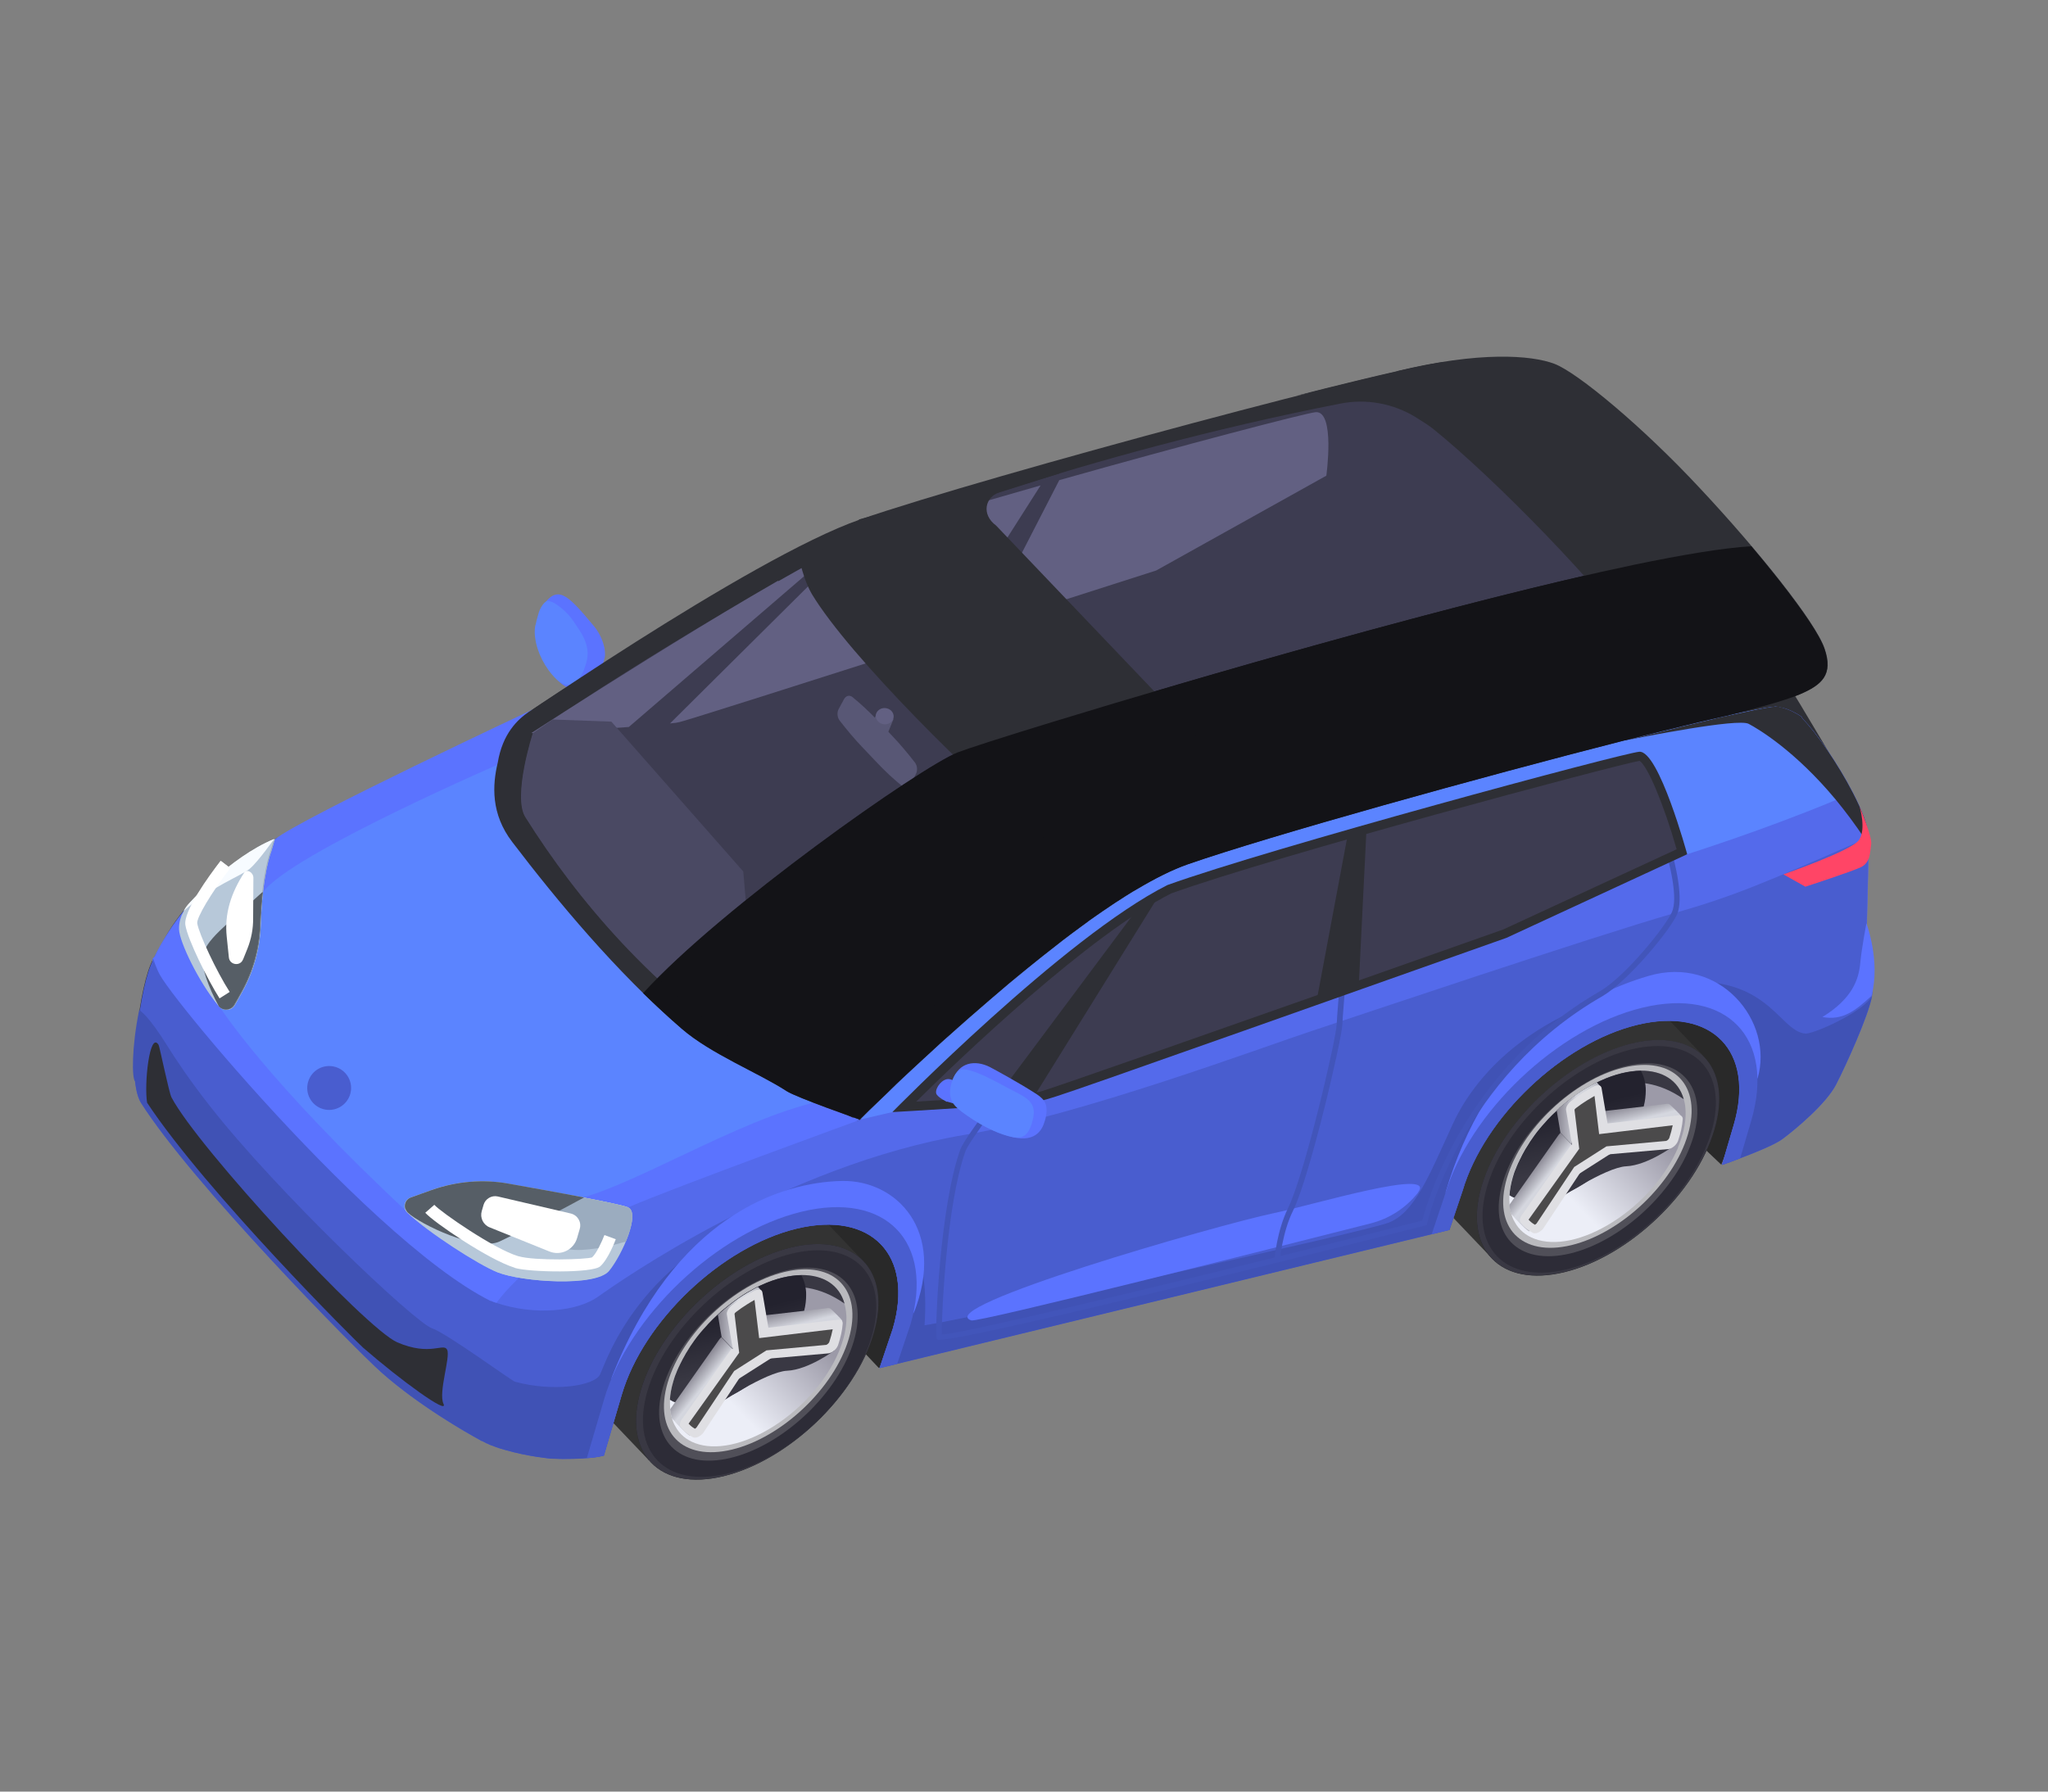 <svg width="40" height="35" viewBox="0 0 40 35" fill="none" xmlns="http://www.w3.org/2000/svg">
<rect x="0" y="0" width="40" height="35" fill="#808080" stroke="none"/>
<path d="M33.619 22.753L31.722 20.958L27.498 22.894L17.163 26.723L15.845 25.328L10.498 27.071L13.748 14.976L35.875 17.106L33.619 22.753Z" fill="#292929"/>
<path d="M15.384 23.089L16.843 24.618L12.673 28.527L11.212 26.994L12.714 24.036L15.384 23.089Z" fill="#333333"/>
<path d="M31.814 19.105L33.273 20.634L29.123 24.565L27.661 23.032L29.308 20.064L31.814 19.105Z" fill="#333333"/>
<path d="M11.715 13.162C11.692 13.241 11.665 13.312 11.635 13.359C11.635 13.359 11.634 13.362 11.633 13.365C11.621 13.384 11.607 13.396 11.591 13.405C11.58 13.412 11.565 13.417 11.546 13.425C11.476 13.453 11.359 13.481 11.236 13.465C11.191 13.458 11.145 13.448 11.101 13.432C11.101 13.432 11.086 13.427 11.076 13.425C11.03 13.404 10.983 13.374 10.942 13.336C10.934 13.327 10.924 13.318 10.914 13.308C10.914 13.308 10.893 13.289 10.884 13.276C10.701 13.071 10.514 12.734 10.47 12.471C10.464 12.434 10.46 12.393 10.461 12.357C10.461 12.311 10.464 12.266 10.475 12.22C10.477 12.211 10.481 12.199 10.483 12.19C10.491 12.152 10.499 12.115 10.508 12.082C10.517 12.055 10.524 12.03 10.531 12.006C10.535 11.991 10.54 11.976 10.547 11.962C10.564 11.914 10.588 11.869 10.616 11.828C10.67 11.732 10.74 11.664 10.808 11.631C10.868 11.606 10.928 11.604 10.998 11.634C11.141 11.696 11.317 11.889 11.608 12.241C11.729 12.388 11.819 12.608 11.817 12.782C11.816 12.785 11.815 12.791 11.817 12.795C11.816 12.821 11.811 12.849 11.804 12.873C11.794 12.906 11.781 12.948 11.773 12.989C11.756 13.046 11.738 13.107 11.721 13.164L11.715 13.162Z" fill="#5B73FF"/>
<path d="M11.454 12.935L11.44 12.984C11.44 12.984 11.438 12.99 11.436 12.996C11.404 13.105 11.356 13.202 11.297 13.27C11.249 13.332 11.192 13.37 11.127 13.378C11.059 13.387 10.983 13.365 10.901 13.298C10.901 13.298 10.88 13.279 10.867 13.269C10.647 13.056 10.489 12.744 10.453 12.464C10.447 12.426 10.443 12.385 10.444 12.349C10.443 12.307 10.447 12.262 10.455 12.221L10.458 12.212C10.458 12.212 10.464 12.191 10.467 12.182C10.474 12.145 10.482 12.108 10.492 12.075C10.5 12.047 10.507 12.023 10.514 11.999C10.517 11.987 10.522 11.972 10.525 11.96C10.546 11.9 10.572 11.855 10.595 11.822C10.636 11.762 10.68 11.736 10.715 11.739C10.733 11.745 10.757 11.752 10.787 11.761C10.905 11.818 11.093 11.972 11.202 12.139C11.336 12.342 11.547 12.595 11.454 12.935Z" fill="#5B84FF"/>
<path d="M28.534 14.103C28.037 14.555 27.502 15.101 26.699 15.295L26.47 15.349L26.725 14.478C27.147 13.042 26.303 12.17 24.84 12.522C23.379 12.878 21.849 14.327 21.428 15.76L21.173 16.631L10.043 19.331L10.299 18.46C10.721 17.023 9.878 16.148 8.414 16.503C6.949 16.858 5.423 18.309 5.001 19.745L4.564 21.236C4.185 21.328 4.185 21.597 4.185 21.597C4.185 21.597 3.084 21.497 2.644 21.118C2.56 21.045 2.697 19.249 2.999 18.723C3.301 18.198 3.497 17.631 4.771 16.75C5.821 16.028 9.658 14.369 9.658 14.369C9.658 14.369 14.638 10.899 16.8 10.148C19.285 9.291 27.776 7.019 28.292 7.075C29.314 7.185 29.86 8.895 29.931 9.435C29.935 9.456 29.694 11.037 29.696 11.13C29.705 11.458 29.812 11.887 29.812 12.133C29.809 12.379 29.028 13.65 28.533 14.106L28.534 14.103Z" fill="#2E2F35"/>
<path d="M2.996 18.727C3.387 17.932 3.81 17.554 3.81 17.554C3.81 17.554 4.834 16.82 5.373 16.393C5.912 15.967 10.406 13.861 10.406 13.861L8.986 17.658L2.999 18.728L2.996 18.727Z" fill="#5B73FF"/>
<path d="M29.816 12.131C29.816 11.884 29.712 11.456 29.7 11.128C29.698 11.045 29.883 9.812 29.927 9.503C28.984 9.729 26.742 10.006 25.562 10.343C23.991 10.794 19.398 12.342 18.492 12.641C17.583 12.939 11.777 15.106 9.585 15.534C7.39 15.963 5.323 17.586 4.92 17.875C4.516 18.167 3.91 18.495 3.005 18.725C2.703 19.25 2.566 21.046 2.65 21.12C3.086 21.501 4.191 21.599 4.191 21.599C4.191 21.599 4.191 21.33 4.57 21.237L5.007 19.746C5.429 18.31 6.956 16.86 8.42 16.505C9.884 16.15 10.727 17.025 10.305 18.461L10.05 19.332L21.179 16.633L21.435 15.762C21.857 14.326 23.383 12.876 24.846 12.524C26.31 12.168 27.153 13.044 26.732 14.48L26.476 15.351L26.705 15.296C27.508 15.102 28.043 14.556 28.54 14.104C29.038 13.65 29.771 12.361 29.819 12.132L29.816 12.131Z" fill="#495DCF"/>
<path d="M9.916 18.552C9.554 19.786 8.241 21.033 6.986 21.338C5.73 21.642 5.005 20.891 5.368 19.657C5.73 18.423 7.042 17.176 8.298 16.872C9.553 16.567 10.278 17.319 9.916 18.552Z" fill="#1F2024"/>
<path d="M26.346 14.571C25.983 15.804 24.671 17.051 23.416 17.356C22.16 17.66 21.435 16.909 21.797 15.675C22.16 14.441 23.472 13.194 24.727 12.89C25.983 12.585 26.708 13.337 26.346 14.571Z" fill="#1F2024"/>
<path d="M29.688 11.126C29.679 10.798 29.994 9.971 29.923 9.431C29.852 8.891 29.303 7.18 28.284 7.071C28.099 7.053 26.898 7.328 25.318 7.731C25.321 7.732 27.889 7.208 28.12 7.328C28.351 7.449 29.462 8.777 29.449 9.614C29.433 10.45 29.221 10.637 29.204 11.053C29.186 11.471 29.752 11.667 29.752 11.667C29.724 11.485 29.695 11.292 29.689 11.123L29.688 11.126Z" fill="#2E2F35"/>
<path d="M10.633 18.379L10.377 19.25L10.034 19.333L10.29 18.462C10.711 17.026 9.868 16.151 8.404 16.506C6.94 16.861 5.414 18.311 4.992 19.747L4.554 21.238L4.211 21.321L4.649 19.831C5.125 18.21 6.851 16.572 8.503 16.17C10.155 15.769 11.109 16.758 10.633 18.379Z" fill="#5B73FF"/>
<path d="M27.061 14.398L26.807 15.265C26.77 15.278 26.732 15.286 26.692 15.298L26.463 15.352L26.718 14.481C27.14 13.045 26.296 12.173 24.833 12.525C23.372 12.88 21.843 14.33 21.422 15.763L21.166 16.634L20.823 16.717L21.078 15.846C21.555 14.226 23.28 12.588 24.932 12.186C26.584 11.784 27.538 12.774 27.062 14.395L27.061 14.398Z" fill="#5B73FF"/>
<path d="M29.854 9.966C29.871 9.853 29.886 9.745 29.898 9.657C29.907 9.594 29.916 9.541 29.921 9.503C29.766 9.539 29.578 9.586 29.369 9.636C29.242 9.668 29.099 9.705 28.94 9.744C28.675 9.807 28.378 9.881 28.106 9.945C27.829 10.015 27.337 9.867 27.061 9.937C27.073 9.974 27.14 10.171 27.187 10.201C27.313 10.274 28.666 10.264 28.935 10.199C29.143 10.148 29.638 10.018 29.855 9.963L29.854 9.966Z" fill="#FF4566"/>
<path d="M27.801 14.732C28.064 14.53 28.298 14.303 28.525 14.101C29.023 13.646 29.756 12.357 29.804 12.128C29.222 12.565 28.74 12.81 28.455 13.21C28.203 13.566 27.973 14.158 27.801 14.732Z" fill="#2E2F35"/>
<path d="M10.291 14.225C10.291 14.225 12.855 14.085 13.18 14.006C13.506 13.928 22.488 11.044 22.488 11.044L25.811 9.192C25.811 9.192 25.987 7.924 25.604 7.952C25.275 7.977 18.39 9.834 16.388 10.557C14.368 11.573 10.294 14.226 10.294 14.226L10.291 14.225Z" fill="#1F2024"/>
<path d="M20.232 9.38L18.326 12.367L19.138 12.107L20.594 9.276L20.232 9.38Z" fill="#2E2F35"/>
<path d="M16.224 10.637L12.197 14.105L12.966 14.056L16.555 10.495L16.224 10.637Z" fill="#2E2F35"/>
<path d="M28.813 7.294C28.813 7.294 29.859 8.084 30.086 8.272C31.414 9.385 33.886 11.861 34.869 13.29C35.071 13.586 36.182 15.485 36.182 15.485L23.201 16.885C23.201 16.885 22.477 16.587 22.265 16.436C20.16 14.938 17.316 12.105 16.852 10.757C16.802 10.611 16.778 10.147 16.778 10.147C16.778 10.147 25.164 7.897 27.783 7.254C28.066 7.186 28.672 7.249 28.811 7.29L28.813 7.294Z" fill="#2E2F35"/>
<path d="M9.641 14.373L16.79 21.873C16.79 21.873 9.893 26.088 9.646 26.078C9.568 26.075 8.279 26.908 7.353 25.887C6.098 24.503 4.442 22.628 3.398 21.441C2.8 20.759 2.983 18.724 2.983 18.724L5.208 16.674L9.641 14.373Z" fill="#5B73FF"/>
<path d="M2.636 21.12C2.636 21.12 2.659 21.4 2.754 21.546C3.752 23.116 6.923 26.341 7.444 26.806C8.285 27.555 9.41 28.152 9.41 28.152C9.41 28.152 11.018 25.628 10.414 25.651C8.563 25.722 3.538 19.785 3.124 19.047C3.055 18.924 2.989 18.724 2.989 18.724L2.633 21.119L2.636 21.12Z" fill="#495DCF"/>
<path d="M16.016 21.513C14.403 21.86 12.217 23.278 11.102 23.459C9.988 23.641 9.623 25.232 7.97 23.692C5.187 21.101 4.286 19.661 4.286 19.661C4.286 19.661 4.626 18.168 5.138 17.431C5.651 16.692 9.893 14.863 9.893 14.863C9.893 14.863 11.323 18.525 16.015 21.516L16.016 21.513Z" fill="#5B84FF"/>
<path d="M10.341 13.897C10.104 14.057 9.815 14.336 9.722 14.897C9.616 15.336 9.585 15.902 10.005 16.449C10.875 17.591 12.04 18.994 13.315 20.098C13.889 20.595 14.816 20.959 15.365 21.317C15.558 21.443 16.791 21.874 16.791 21.874L23.205 16.89L16.784 10.156C16.784 10.156 12.817 12.233 10.34 13.9L10.341 13.897Z" fill="#2E2F35"/>
<path d="M21.282 17.08C22.43 16.327 27.011 14.867 32.17 13.728C32.378 13.681 32.492 13.458 32.408 13.263C32.322 13.064 32.22 12.843 32.148 12.74C31.302 11.496 29.169 9.329 27.998 8.384C27.924 8.323 27.794 8.239 27.65 8.15C27.21 7.88 26.683 7.784 26.177 7.885C21.089 8.881 17.098 10.448 16.544 10.669C15.963 10.903 15.612 11.125 15.612 11.125L15.642 15.072L21.287 17.075L21.282 17.08Z" fill="#3D3C51"/>
<path d="M9.339 26.381C9.315 26.508 9.293 26.64 9.274 26.772C9.273 26.775 9.271 26.781 9.269 26.787C9.196 27.327 9.171 27.862 9.202 27.989C9.205 28.003 9.208 28.014 9.214 28.016C9.253 28.05 9.297 28.079 9.344 28.11C9.353 28.112 9.36 28.121 9.366 28.123C9.375 28.125 9.381 28.13 9.386 28.135C9.395 28.138 9.403 28.143 9.406 28.144C9.412 28.146 9.415 28.147 9.415 28.147C9.444 28.162 9.475 28.178 9.504 28.193C9.513 28.195 9.525 28.199 9.533 28.204C9.561 28.22 9.588 28.23 9.621 28.24C9.662 28.259 9.704 28.271 9.748 28.288C9.788 28.299 9.824 28.31 9.863 28.321C10.305 28.451 10.756 28.491 10.756 28.491C10.756 28.491 10.827 28.496 10.932 28.497C10.945 28.498 10.961 28.496 10.98 28.498C11.026 28.499 11.079 28.498 11.132 28.497C11.155 28.497 11.182 28.495 11.208 28.496C11.29 28.494 11.377 28.49 11.462 28.482C11.579 28.474 11.695 28.459 11.795 28.432L12.145 27.241C12.567 25.804 14.093 24.354 15.557 23.999C17.021 23.644 17.861 24.518 17.439 25.955L17.181 26.723L17.524 26.64L28.31 24.024L28.568 23.258C28.99 21.822 30.516 20.372 31.98 20.017C33.444 19.662 34.288 20.537 33.866 21.973L33.637 22.753C33.901 22.66 34.596 22.408 34.808 22.253C35.069 22.06 35.669 21.56 35.862 21.183C36.054 20.809 36.49 19.85 36.562 19.458C36.639 19.063 36.454 18.742 36.457 18.385C36.461 18.058 36.493 17.066 36.498 16.502C36.5 16.45 36.497 16.403 36.497 16.358C36.497 16.157 36.372 15.835 36.192 15.486C35.907 14.933 35.481 14.315 35.21 14.042C35.21 14.042 35.208 14.038 35.206 14.034C35.195 14.024 35.192 14.013 35.192 14.003C35.134 13.963 35.078 13.931 35.024 13.905C34.995 13.89 34.969 13.879 34.939 13.867C34.884 13.844 34.829 13.828 34.773 13.818C34.758 13.814 34.743 13.809 34.726 13.811C34.72 13.809 34.714 13.807 34.708 13.805C34.699 13.803 34.689 13.803 34.679 13.803C34.676 13.803 34.669 13.804 34.662 13.805C34.648 13.808 34.635 13.807 34.618 13.809C34.612 13.807 34.601 13.81 34.594 13.812C34.594 13.812 34.588 13.81 34.587 13.813C34.578 13.813 34.567 13.816 34.557 13.817C34.536 13.821 34.515 13.824 34.491 13.827C34.456 13.836 34.415 13.841 34.369 13.851C34.339 13.855 34.307 13.862 34.275 13.869C34.227 13.878 34.174 13.889 34.118 13.902C34.09 13.906 34.062 13.915 34.034 13.919C34.002 13.927 33.974 13.932 33.943 13.939C33.901 13.946 33.859 13.957 33.813 13.966C33.757 13.979 33.7 13.992 33.641 14.005C33.582 14.017 33.521 14.032 33.457 14.049C33.38 14.066 33.302 14.085 33.221 14.104C33.111 14.131 32.998 14.157 32.882 14.185C32.854 14.19 32.825 14.198 32.793 14.209C32.704 14.232 32.612 14.254 32.517 14.275C32.485 14.283 32.454 14.29 32.421 14.3C32.372 14.312 32.321 14.326 32.269 14.337C32.269 14.337 32.269 14.337 32.266 14.336C32.166 14.363 32.06 14.388 31.954 14.415C31.954 14.415 31.948 14.414 31.944 14.416C31.893 14.431 31.844 14.442 31.791 14.456C31.788 14.455 31.781 14.457 31.777 14.459C31.777 14.459 31.771 14.457 31.767 14.459C28.919 15.186 24.826 16.326 23.221 16.883C22.925 16.986 22.586 17.156 22.224 17.371C22.196 17.386 22.168 17.404 22.141 17.419C22.045 17.477 21.951 17.538 21.854 17.601C21.845 17.608 21.837 17.613 21.826 17.619C21.777 17.651 21.728 17.682 21.679 17.717C21.642 17.742 21.601 17.77 21.564 17.795C21.523 17.822 21.482 17.85 21.44 17.88C21.398 17.911 21.354 17.94 21.308 17.973C21.253 18.016 21.194 18.058 21.136 18.1C21.074 18.144 21.014 18.192 20.951 18.236C20.896 18.279 20.838 18.321 20.782 18.364C20.651 18.466 20.514 18.574 20.377 18.681C20.287 18.754 20.201 18.823 20.111 18.896C19.977 19.004 19.846 19.113 19.716 19.22C19.525 19.38 19.336 19.542 19.154 19.702C19.093 19.753 19.035 19.808 18.974 19.859C18.89 19.933 18.805 20.007 18.725 20.078C18.725 20.078 18.724 20.081 18.721 20.081C18.682 20.115 18.645 20.15 18.605 20.184C18.529 20.254 18.454 20.321 18.378 20.387C18.343 20.419 18.306 20.454 18.27 20.487C18.082 20.658 17.91 20.818 17.752 20.965C17.676 21.035 17.603 21.105 17.534 21.171C17.525 21.178 17.517 21.185 17.511 21.193C17.484 21.218 17.457 21.243 17.433 21.269C17.433 21.269 17.429 21.271 17.428 21.274C17.392 21.306 17.36 21.339 17.327 21.372C17.195 21.498 17.085 21.604 17.002 21.684C16.973 21.715 16.946 21.74 16.923 21.763C16.854 21.831 16.816 21.869 16.816 21.869C16.816 21.869 13.168 23.196 12.28 23.582C11.007 24.137 10.091 24.916 9.699 25.448C9.654 25.511 9.614 25.568 9.585 25.622C9.492 25.782 9.417 26.062 9.357 26.376L9.339 26.381Z" fill="#546AEB"/>
<path d="M9.328 26.376C9.305 26.507 9.286 26.639 9.27 26.773C9.269 26.776 9.268 26.782 9.266 26.788C9.196 27.339 9.17 27.863 9.198 27.99C9.201 28.004 9.204 28.015 9.21 28.016C9.255 28.056 9.307 28.091 9.363 28.123C9.372 28.126 9.377 28.131 9.382 28.136C9.391 28.138 9.399 28.144 9.402 28.145C9.402 28.145 9.409 28.147 9.412 28.148C9.44 28.163 9.471 28.178 9.5 28.193C9.509 28.196 9.521 28.2 9.529 28.205C9.558 28.22 9.584 28.231 9.617 28.241C9.658 28.259 9.7 28.272 9.745 28.288C9.784 28.3 9.82 28.31 9.86 28.322C10.301 28.452 10.752 28.492 10.752 28.492C10.752 28.492 10.823 28.497 10.928 28.498C10.941 28.498 10.958 28.497 10.977 28.499C11.023 28.499 11.076 28.498 11.128 28.498C11.151 28.498 11.178 28.496 11.204 28.497C11.287 28.495 11.373 28.491 11.458 28.483C11.575 28.474 11.691 28.459 11.791 28.433L12.141 27.241C12.563 25.805 14.089 24.355 15.553 24C17.017 23.645 17.858 24.519 17.436 25.955L17.177 26.724L17.52 26.64L28.307 24.024L28.564 23.259C28.986 21.823 30.512 20.373 31.977 20.018C33.441 19.663 34.284 20.538 33.862 21.974L33.633 22.754C33.897 22.661 34.592 22.408 34.805 22.254C35.065 22.061 35.665 21.561 35.858 21.184C36.05 20.81 36.486 19.851 36.559 19.458C36.635 19.064 36.45 18.743 36.453 18.386C36.457 18.059 36.489 17.067 36.494 16.503C36.496 16.451 36.493 16.404 36.494 16.358C36.471 16.368 36.445 16.38 36.422 16.39C34.427 17.265 33.861 17.506 32.695 17.841C31.124 18.292 26.53 19.84 25.625 20.139C24.716 20.437 21.074 21.798 18.868 22.165C15.334 22.756 12.087 25.044 11.68 25.332C11.29 25.612 10.464 25.714 9.676 25.447C9.646 25.438 9.616 25.429 9.587 25.414C9.48 25.599 9.393 25.964 9.326 26.369L9.328 26.376Z" fill="#495DCF"/>
<path d="M2.72 19.724C2.57 20.448 2.574 21.071 2.638 21.122C2.638 21.122 2.661 21.401 2.756 21.548C3.753 23.118 6.925 26.343 7.445 26.807C8.185 27.465 9.143 28.006 9.367 28.127C9.376 28.13 9.381 28.135 9.386 28.139C9.395 28.142 9.403 28.148 9.406 28.149C9.413 28.15 9.416 28.151 9.416 28.151C9.444 28.166 9.476 28.182 9.504 28.197C9.513 28.2 9.525 28.203 9.533 28.209C9.562 28.224 9.588 28.235 9.621 28.245C9.662 28.263 9.704 28.276 9.749 28.292C9.788 28.303 9.824 28.314 9.864 28.326C10.305 28.455 10.756 28.496 10.756 28.496C10.756 28.496 10.827 28.5 10.932 28.502C10.945 28.502 10.962 28.5 10.981 28.503C11.027 28.503 11.08 28.502 11.133 28.501C11.155 28.501 11.182 28.499 11.208 28.5C11.291 28.498 11.377 28.494 11.462 28.486C11.579 28.478 11.695 28.463 11.795 28.436L12.145 27.245C12.567 25.809 14.093 24.359 15.557 24.004C17.021 23.649 17.862 24.523 17.44 25.959L17.181 26.727L17.524 26.644L27.968 24.111L28.311 24.028L28.568 23.263C28.99 21.826 30.517 20.376 31.981 20.021C33.445 19.666 34.288 20.541 33.866 21.978L33.637 22.758C33.721 22.73 33.85 22.682 33.994 22.626C34.297 22.512 34.667 22.36 34.81 22.255C35.07 22.062 35.67 21.561 35.863 21.184C36.055 20.811 36.491 19.852 36.564 19.459C36.414 19.744 35.51 20.171 35.271 20.193C34.703 20.157 34.525 18.828 32.282 19.262C30.038 19.7 28.852 20.922 28.378 21.952C27.905 22.983 27.628 23.693 27.117 23.887C26.607 24.079 19.137 25.718 18.058 25.891C18.083 25.468 18.075 25.183 18.016 24.791C17.727 23.416 16.672 23.263 15.761 23.469C12.55 24.247 11.841 26.614 11.718 26.854C11.604 27.076 10.803 27.196 10.058 26.993C9.994 26.975 8.715 26.041 8.44 25.95C8.11 25.843 5.414 23.291 4.089 21.594C3.702 21.1 3.433 20.695 3.288 20.462C2.878 19.803 2.743 19.757 2.716 19.726L2.72 19.724Z" fill="#4052B5"/>
<path d="M11.932 26.949C13.173 23.75 15.258 23.094 16.444 23.071C17.498 23.049 18.491 24.03 17.845 25.657C17.724 24.048 16.967 23.727 16.165 23.718C15.363 23.709 13.346 24.592 11.931 26.952L11.932 26.949Z" fill="#5B73FF"/>
<path d="M28.23 23.307C29.037 20.562 30.798 19.476 32.196 19.066C33.591 18.654 34.655 19.952 34.327 21.071C33.826 20.149 33.044 19.555 32.22 19.756C31.398 19.958 29.569 20.672 28.23 23.307Z" fill="#5B73FF"/>
<path d="M27.696 23.299C27.46 23.598 27.132 23.81 26.763 23.902C24.946 24.364 19.109 25.839 18.971 25.795C18.185 25.541 23.744 23.939 24.878 23.7C25.623 23.545 28.085 22.8 27.693 23.298L27.696 23.299Z" fill="#5B73FF"/>
<path d="M16.79 21.873L17.435 21.724L32.952 16.688C32.952 16.688 34.462 16.212 35.855 15.629C35.967 15.583 36.076 15.536 36.185 15.489C35.901 14.936 35.474 14.318 35.203 14.045C35.203 14.045 35.201 14.041 35.199 14.037C35.031 13.915 34.865 13.834 34.719 13.814C34.713 13.812 34.707 13.81 34.701 13.809C34.692 13.806 34.682 13.806 34.672 13.806C34.652 13.807 34.621 13.811 34.588 13.815C34.588 13.815 34.582 13.813 34.581 13.816C34.505 13.826 34.398 13.844 34.267 13.868C34.169 13.889 34.057 13.912 33.931 13.937C33.889 13.944 33.847 13.955 33.801 13.965C33.692 13.992 33.569 14.018 33.442 14.046C33.365 14.063 33.287 14.083 33.206 14.102C33.096 14.129 32.983 14.155 32.867 14.183C32.839 14.188 32.81 14.196 32.778 14.206C32.689 14.229 32.597 14.251 32.502 14.273C32.47 14.28 32.439 14.287 32.406 14.297C32.205 14.346 31.994 14.403 31.775 14.457C31.772 14.456 31.765 14.457 31.761 14.459C31.761 14.459 31.755 14.457 31.751 14.459C28.903 15.187 24.811 16.326 23.205 16.883C22.909 16.986 22.57 17.156 22.208 17.372C22.18 17.387 22.152 17.405 22.125 17.42C22.029 17.477 21.936 17.538 21.838 17.602C21.829 17.609 21.822 17.613 21.81 17.619C21.761 17.651 21.712 17.683 21.663 17.718C21.626 17.743 21.585 17.77 21.548 17.795C21.507 17.823 21.466 17.85 21.424 17.881C21.383 17.911 21.338 17.941 21.292 17.973C21.237 18.016 21.178 18.058 21.12 18.1C21.058 18.144 20.998 18.192 20.936 18.236C20.88 18.279 20.822 18.321 20.767 18.364C20.635 18.467 20.498 18.574 20.361 18.682C20.271 18.754 20.185 18.824 20.095 18.896C19.961 19.005 19.831 19.114 19.701 19.22C19.447 19.435 19.197 19.65 18.958 19.859C18.874 19.933 18.79 20.007 18.709 20.079C18.709 20.079 18.709 20.082 18.706 20.081C18.666 20.115 18.629 20.151 18.59 20.185C18.513 20.254 18.438 20.321 18.363 20.387C18.327 20.42 18.29 20.455 18.255 20.487C18.066 20.659 17.895 20.818 17.736 20.966C17.659 21.038 17.587 21.106 17.518 21.171C17.51 21.178 17.501 21.186 17.495 21.194C17.468 21.219 17.441 21.244 17.417 21.269C17.417 21.269 17.413 21.271 17.412 21.274C17.377 21.307 17.344 21.34 17.311 21.373C17.179 21.498 17.069 21.604 16.986 21.685C16.955 21.715 16.931 21.741 16.907 21.763C16.838 21.832 16.801 21.87 16.801 21.87L16.79 21.873Z" fill="#5B84FF"/>
<path d="M17.064 26.052C16.702 27.286 15.39 28.533 14.134 28.838C12.879 29.142 12.154 28.391 12.516 27.157C12.878 25.923 14.191 24.676 15.446 24.372C16.701 24.067 17.427 24.819 17.064 26.052Z" fill="#1F2024"/>
<path d="M33.486 22.068C33.124 23.301 31.812 24.548 30.556 24.853C29.301 25.157 28.576 24.406 28.938 23.172C29.3 21.939 30.612 20.692 31.868 20.387C33.123 20.082 33.849 20.834 33.486 22.068Z" fill="#1F2024"/>
<path d="M18.316 26.17C18.606 26.255 25.054 24.645 27.831 23.943L27.863 23.936L27.873 23.903C27.878 23.874 28.535 21.046 31.296 19.462C31.796 19.169 32.611 18.183 32.753 17.867C33.014 17.28 32.21 15.319 32.175 15.237L32.074 15.28C32.082 15.298 32.896 17.278 32.654 17.821C32.532 18.094 31.756 19.068 31.244 19.368C28.606 20.882 27.861 23.518 27.778 23.845C24.22 24.744 18.91 26.046 18.394 26.072C18.388 25.735 18.482 23.523 18.86 22.481C18.928 22.294 19.801 21.134 20.132 20.703L20.046 20.638C19.997 20.703 18.846 22.207 18.759 22.448C18.358 23.555 18.261 25.941 18.291 26.13L18.294 26.154L18.316 26.17C18.316 26.17 18.319 26.171 18.322 26.172L18.316 26.17Z" fill="#4255BA"/>
<path d="M24.889 24.605L24.998 24.614C24.998 24.614 25.047 24.067 25.256 23.649C25.587 22.977 26.207 20.299 26.218 20.016C26.228 19.713 26.392 17.955 26.395 17.936L26.286 17.927C26.277 18 26.118 19.707 26.107 20.013C26.098 20.29 25.485 22.934 25.158 23.6C24.941 24.039 24.893 24.583 24.892 24.606L24.889 24.605Z" fill="#4255BA"/>
<path d="M31.758 14.462C31.758 14.462 31.768 14.461 31.771 14.459C32.061 14.403 33.942 14.026 34.154 14.141C34.336 14.237 35.059 14.663 35.859 15.627C36.043 15.852 36.235 16.105 36.423 16.39C36.442 16.416 36.457 16.443 36.475 16.471C36.482 16.483 36.489 16.492 36.495 16.503C36.498 16.451 36.495 16.405 36.495 16.359C36.495 16.158 36.37 15.836 36.189 15.487C35.905 14.934 35.479 14.316 35.208 14.043C35.208 14.043 35.206 14.039 35.204 14.035C35.193 14.025 35.19 14.015 35.19 14.005C35.132 13.965 35.076 13.932 35.021 13.906C34.993 13.891 34.967 13.88 34.937 13.868C34.905 13.855 34.876 13.844 34.845 13.835C34.8 13.821 34.755 13.808 34.707 13.804C34.697 13.801 34.688 13.801 34.677 13.805C34.674 13.804 34.667 13.805 34.66 13.806C34.647 13.806 34.633 13.808 34.616 13.81C34.61 13.808 34.599 13.812 34.592 13.813C34.592 13.813 34.586 13.811 34.585 13.814C34.575 13.814 34.565 13.818 34.555 13.818C34.534 13.822 34.513 13.826 34.489 13.829C34.454 13.835 34.413 13.842 34.367 13.852C34.337 13.856 34.305 13.863 34.273 13.87C34.225 13.879 34.172 13.89 34.116 13.903C34.088 13.908 34.059 13.916 34.032 13.921C34 13.928 33.972 13.933 33.941 13.94C33.899 13.947 33.857 13.958 33.811 13.968C33.755 13.981 33.698 13.994 33.639 14.006C33.58 14.018 33.519 14.033 33.455 14.05C33.378 14.067 33.3 14.087 33.219 14.106C33.109 14.133 32.996 14.159 32.88 14.187C32.852 14.192 32.823 14.2 32.791 14.21C32.702 14.233 32.61 14.255 32.515 14.277C32.483 14.284 32.452 14.291 32.419 14.301C32.37 14.313 32.319 14.328 32.267 14.338C32.267 14.338 32.267 14.338 32.264 14.338C32.164 14.364 32.058 14.389 31.951 14.417C31.951 14.417 31.945 14.415 31.942 14.417C31.888 14.431 31.832 14.444 31.774 14.46L31.758 14.462Z" fill="#2E2F35"/>
<path d="M11.801 27.329L11.461 28.487C11.578 28.479 11.694 28.464 11.794 28.437L12.144 27.246C12.566 25.809 14.092 24.359 15.556 24.004C17.02 23.649 17.861 24.523 17.439 25.96L17.18 26.728L17.523 26.645L17.781 25.88C18.257 24.259 17.306 23.27 15.654 23.672C14.002 24.073 12.276 25.711 11.8 27.332L11.801 27.329Z" fill="#495DCF"/>
<path d="M28.22 23.345L27.962 24.113L28.305 24.03L28.562 23.265C28.984 21.828 30.51 20.378 31.974 20.023C33.438 19.668 34.282 20.543 33.86 21.979L33.631 22.759C33.715 22.732 33.843 22.684 33.988 22.628L34.203 21.896C34.679 20.275 33.725 19.286 32.073 19.687C30.421 20.089 28.695 21.727 28.219 23.348L28.22 23.345Z" fill="#495DCF"/>
<path d="M17.435 21.725C17.435 21.725 19.999 21.584 20.324 21.506C20.636 21.43 20.528 21.471 29.422 18.322L32.953 16.688C32.953 16.688 32.4 14.657 32.017 14.686C31.688 14.711 24.803 16.568 22.801 17.29C20.781 18.306 17.433 21.721 17.433 21.721L17.435 21.725Z" fill="#2E2F35"/>
<path d="M17.895 21.521C18.881 21.462 20.09 21.381 20.285 21.333L20.299 21.331C20.49 21.284 23.51 20.226 29.36 18.158L32.747 16.591C32.499 15.724 32.181 14.96 32.022 14.864C31.577 14.937 24.922 16.717 22.876 17.453C21.268 18.265 18.779 20.645 17.895 21.521Z" fill="#3D3C51"/>
<path d="M26.323 16.307L25.722 19.516L26.538 19.257L26.689 16.204L26.323 16.307Z" fill="#2E2F35"/>
<path d="M22.317 17.618L19.343 21.603L20.112 21.556L22.648 17.473L22.317 17.618Z" fill="#2E2F35"/>
<path d="M8.447 23.249C8.919 23.082 9.428 23.038 9.922 23.124C10.784 23.275 12.093 23.515 12.263 23.585C12.518 23.689 12.156 24.509 11.898 24.827C11.64 25.146 10.196 25.043 9.728 24.857C9.358 24.709 8.385 24.085 7.971 23.694C7.873 23.602 7.907 23.442 8.035 23.397L8.45 23.25L8.447 23.249Z" fill="#B7C8D9"/>
<path d="M7.935 23.647C7.886 23.557 7.926 23.434 8.032 23.396L8.447 23.249C8.919 23.082 9.428 23.038 9.922 23.124C10.784 23.275 12.093 23.515 12.263 23.585C12.413 23.645 12.349 23.951 12.223 24.259C11.904 24.349 11.736 24.386 11.509 24.408C11.106 24.45 10.978 24.383 10.646 24.226C9.858 23.857 9.858 23.801 9.402 23.697C9.107 23.63 8.309 23.629 7.939 23.645L7.935 23.647Z" fill="#9BACBF"/>
<path d="M5.368 16.396L5.297 16.638C5.297 16.638 5.125 17.057 5.093 18.069C5.079 18.521 4.957 18.969 4.739 19.364C4.683 19.466 4.633 19.56 4.588 19.635C4.525 19.748 4.37 19.762 4.287 19.662C3.891 19.188 3.521 18.402 3.512 18.163C3.501 17.887 3.691 17.677 3.691 17.677C3.691 17.677 4.497 16.757 5.371 16.397L5.368 16.396Z" fill="#B7C8D9"/>
<path d="M5.368 16.396L5.297 16.638C5.297 16.638 5.125 17.057 5.093 18.069C5.079 18.521 4.957 18.969 4.739 19.364C4.683 19.466 4.633 19.56 4.588 19.635C4.573 19.664 4.55 19.683 4.526 19.699C4.691 18.992 4.492 18.283 4.567 17.704C4.607 17.401 4.963 16.868 5.296 16.427C5.319 16.418 5.343 16.405 5.368 16.396Z" fill="#9BACBF"/>
<path d="M2.874 21.547C2.811 21.19 2.922 20.129 3.098 20.413C3.116 20.442 3.302 21.351 3.349 21.437C3.864 22.422 7.131 25.95 7.76 26.224C8.405 26.502 8.663 26.226 8.733 26.368C8.803 26.51 8.557 27.2 8.662 27.425C8.767 27.649 7.833 26.971 7.09 26.326C6.969 26.221 4.035 23.297 2.874 21.544L2.874 21.547Z" fill="#2E2F35"/>
<path d="M21.796 17.172L16.67 21.284C16.67 21.284 15.608 21.152 14.455 20.426C14.297 20.327 15.411 21.219 15.411 21.219L16.659 21.835C16.659 21.835 21.098 17.703 22.122 17.268C22.121 17.117 21.796 17.172 21.796 17.172Z" fill="#2E2F35"/>
<path d="M27.27 7.254C28.895 6.858 29.913 6.937 30.361 7.108C30.81 7.279 32.078 8.331 33.199 9.535C34.325 10.736 35.46 12.149 35.636 12.668C35.816 13.184 35.581 13.381 35.157 13.562C34.733 13.742 33.673 13.993 33.673 13.993C33.673 13.993 33.413 12.889 32.768 12.022C32.122 11.156 30.046 9.009 29.612 8.675C29.177 8.343 28.425 7.751 28.085 7.589C27.745 7.427 27.271 7.251 27.271 7.251L27.27 7.254Z" fill="#2E2F35"/>
<path d="M10.412 14.326C10.412 14.326 10.012 15.565 10.266 15.965C11.289 17.592 12.77 19.328 14.77 20.635C14.952 20.754 16.294 21.296 16.294 21.296L21.283 17.082C21.283 17.082 20.556 16.504 20.394 16.371C18.994 15.201 16.599 12.832 15.86 11.613C15.734 11.406 15.656 11.1 15.656 11.1C15.656 11.1 12.713 12.719 10.414 14.33L10.412 14.326Z" fill="#3D3C51"/>
<path d="M17.138 14.072L17.419 14.368C17.577 14.533 17.725 14.711 17.871 14.898C17.918 14.961 17.925 15.059 17.885 15.129L17.785 15.313C17.748 15.384 17.677 15.4 17.621 15.357C17.451 15.219 17.286 15.065 17.131 14.901L16.85 14.605C16.691 14.44 16.543 14.262 16.398 14.075C16.351 14.012 16.343 13.914 16.384 13.844L16.484 13.66C16.521 13.589 16.591 13.573 16.648 13.616C16.817 13.755 16.982 13.908 17.138 14.072Z" fill="#585775"/>
<path d="M16.986 14.299C17.018 14.203 17.117 13.942 17.117 13.942L17.451 14.047C17.451 14.047 17.304 14.415 17.293 14.428C17.257 14.483 17.155 14.529 17.12 14.515C17.041 14.482 16.949 14.403 16.982 14.301L16.986 14.299Z" fill="#585775"/>
<path d="M17.164 13.87C17.092 13.925 17.085 14.025 17.148 14.092C17.213 14.161 17.323 14.17 17.395 14.113C17.468 14.058 17.474 13.958 17.412 13.89C17.349 13.822 17.237 13.812 17.164 13.87Z" fill="#626082"/>
<path d="M20.625 9.391L20.55 9.411C20.575 9.405 20.6 9.396 20.625 9.391Z" fill="#1F2024"/>
<path d="M16.309 10.737L12.282 14.202C11.44 14.263 10.375 14.322 10.375 14.322C10.375 14.322 14.449 11.669 16.468 10.652C16.523 10.632 16.579 10.613 16.641 10.591L16.31 10.734L16.309 10.737Z" fill="#626082"/>
<path d="M16.651 10.595C17.462 10.314 18.862 9.898 20.324 9.483L18.423 12.469L19.235 12.208L20.689 9.38C23.076 8.705 25.506 8.068 25.698 8.052C26.081 8.024 25.905 9.293 25.905 9.293L22.582 11.145C22.582 11.145 13.599 14.028 13.274 14.106C13.239 14.116 13.173 14.126 13.086 14.133L16.652 10.592L16.651 10.595Z" fill="#626082"/>
<path d="M21.283 17.08C21.283 17.08 20.556 16.502 20.395 16.369C18.994 15.199 16.599 12.83 15.86 11.611C15.734 11.403 15.656 11.098 15.656 11.098C15.656 11.098 15.488 11.19 15.203 11.353L14.979 11.12L18.874 9.747L24.818 15.98L20.993 17.33L21.285 17.084L21.283 17.08Z" fill="#2E2F35"/>
<path d="M26.167 15.26L25.35 15.513C24.885 15.655 24.378 15.523 24.146 15.185L19.455 10.267C19.158 10.048 19.245 9.706 19.516 9.621L20.707 9.245L19.931 9.293L18.266 9.852L24.601 16.051L26.525 15.427L26.167 15.26Z" fill="#2E2F35"/>
<path d="M6.308 21.666C6.081 21.599 5.951 21.361 6.018 21.134C6.084 20.906 6.323 20.776 6.55 20.843C6.777 20.91 6.907 21.148 6.84 21.375C6.773 21.602 6.535 21.732 6.308 21.666Z" fill="#495DCF"/>
<path d="M34.83 17.08L35.261 17.322C35.261 17.322 36.154 17.032 36.346 16.941C36.537 16.849 36.524 16.635 36.547 16.491C36.569 16.346 36.321 15.761 36.321 15.761C36.321 15.761 36.456 16.205 36.306 16.413C36.157 16.622 34.833 17.081 34.833 17.081L34.83 17.08Z" fill="#FF4566"/>
<path d="M28.938 23.169C28.576 24.403 29.301 25.155 30.556 24.85C31.812 24.545 33.124 23.298 33.486 22.065C33.849 20.831 33.123 20.079 31.868 20.384C30.612 20.689 29.3 21.936 28.938 23.169Z" fill="#393843"/>
<path d="M29.045 23.18C28.697 24.365 29.394 25.089 30.603 24.797C31.812 24.505 33.075 23.306 33.423 22.117C33.773 20.929 33.074 20.208 31.865 20.5C30.656 20.792 29.394 21.991 29.045 23.18Z" fill="#2D2C37"/>
<path d="M29.348 23.108C29.051 24.118 29.645 24.735 30.674 24.486C31.703 24.236 32.778 23.215 33.075 22.205C33.371 21.195 32.778 20.578 31.749 20.827C30.72 21.077 29.644 22.098 29.348 23.108Z" fill="#504F58"/>
<path d="M29.431 23.019C29.15 23.977 29.714 24.56 30.69 24.325C31.666 24.089 32.686 23.121 32.967 22.162C33.249 21.204 32.684 20.621 31.709 20.856C30.733 21.092 29.713 22.06 29.431 23.019Z" fill="#BABABE"/>
<path d="M32.775 22.419C32.549 22.951 32.09 23.496 31.508 23.867C30.926 24.238 30.363 24.346 29.975 24.202C29.803 24.138 29.667 24.029 29.583 23.87C29.554 23.822 29.531 23.766 29.516 23.706C29.513 23.695 29.509 23.684 29.507 23.67C29.496 23.628 29.487 23.582 29.484 23.535C29.479 23.475 29.477 23.412 29.48 23.347C29.488 23.231 29.51 23.113 29.545 22.992C29.561 22.937 29.578 22.88 29.604 22.825C29.613 22.795 29.627 22.77 29.639 22.74C29.644 22.722 29.656 22.703 29.665 22.685C29.67 22.667 29.681 22.651 29.69 22.634C29.715 22.582 29.74 22.53 29.772 22.477C29.786 22.452 29.8 22.426 29.817 22.402C29.83 22.379 29.842 22.36 29.855 22.34C29.874 22.31 29.892 22.279 29.913 22.253C29.93 22.231 29.943 22.209 29.959 22.187C30.026 22.092 30.102 22.002 30.183 21.915C30.199 21.896 30.217 21.879 30.232 21.86C30.289 21.801 30.346 21.742 30.408 21.688C30.422 21.673 30.439 21.661 30.453 21.646C30.48 21.621 30.511 21.594 30.54 21.573C30.652 21.481 30.771 21.391 30.893 21.312C30.954 21.271 31.017 21.236 31.079 21.202C31.107 21.184 31.138 21.17 31.165 21.155C31.173 21.151 31.184 21.148 31.192 21.143C31.215 21.131 31.238 21.121 31.26 21.111C31.542 20.98 31.813 20.919 32.047 20.915C32.465 20.913 32.781 21.101 32.885 21.473C32.888 21.484 32.892 21.495 32.895 21.506C32.913 21.58 32.922 21.658 32.922 21.737C32.926 21.948 32.871 22.179 32.772 22.416L32.775 22.419Z" fill="url(#paint0_linear_25400_612)"/>
<path d="M31.045 21.413L30.905 21.832C30.748 21.773 30.596 21.712 30.454 21.647C30.481 21.622 30.512 21.595 30.541 21.574C30.653 21.482 30.772 21.392 30.893 21.313C30.955 21.272 31.017 21.238 31.08 21.203C31.108 21.185 31.139 21.171 31.166 21.156C31.174 21.152 31.185 21.149 31.193 21.145C31.216 21.132 31.239 21.122 31.261 21.112C31.543 20.981 31.814 20.92 32.048 20.916C32.466 20.914 32.782 21.102 32.886 21.474C31.898 20.777 31.042 21.412 31.042 21.412L31.045 21.413Z" fill="#393843"/>
<path d="M32.687 22.388C32.687 22.388 32.179 22.764 31.766 22.784C31.354 22.801 30.366 23.47 30.366 23.47L30.905 21.835C31.745 22.15 32.687 22.388 32.687 22.388Z" fill="#393843"/>
<path d="M32.019 21.883C31.826 22.338 31.432 22.807 30.931 23.127C30.656 23.302 30.382 23.409 30.141 23.446C29.944 23.48 29.767 23.468 29.618 23.414C29.606 23.411 29.594 23.407 29.583 23.401C29.546 23.39 29.513 23.37 29.482 23.351C29.49 23.235 29.512 23.117 29.547 22.996C29.563 22.942 29.58 22.884 29.606 22.829C29.615 22.799 29.629 22.774 29.641 22.744C29.646 22.726 29.658 22.707 29.667 22.69C29.672 22.671 29.683 22.655 29.692 22.638C29.717 22.586 29.742 22.534 29.774 22.481C29.788 22.456 29.802 22.43 29.819 22.406C29.832 22.383 29.845 22.364 29.857 22.345C29.876 22.314 29.894 22.283 29.915 22.257C29.932 22.235 29.945 22.213 29.961 22.191C30.028 22.096 30.104 22.007 30.185 21.919C30.201 21.9 30.219 21.883 30.234 21.864C30.291 21.805 30.348 21.747 30.41 21.692C30.451 21.652 30.498 21.613 30.542 21.577C30.654 21.485 30.773 21.395 30.895 21.316C30.956 21.275 31.018 21.241 31.081 21.206C31.109 21.189 31.14 21.174 31.167 21.16C31.175 21.155 31.186 21.152 31.194 21.148C31.217 21.135 31.24 21.125 31.262 21.115C31.544 20.984 31.815 20.923 32.049 20.919C32.079 20.974 32.104 21.034 32.12 21.101C32.135 21.165 32.145 21.23 32.144 21.302C32.144 21.401 32.132 21.509 32.104 21.615C32.081 21.704 32.052 21.794 32.016 21.882L32.019 21.883Z" fill="url(#paint1_linear_25400_612)"/>
<path d="M30.692 22.353L30.478 22.129L30.403 21.69C30.445 21.65 30.492 21.611 30.536 21.575C30.648 21.483 30.767 21.393 30.888 21.314C30.95 21.273 31.012 21.238 31.075 21.204C31.103 21.186 31.134 21.172 31.161 21.157C31.169 21.153 31.18 21.15 31.188 21.145C31.23 21.191 31.262 21.226 31.264 21.23L30.832 21.507L30.692 22.353Z" fill="url(#paint2_linear_25400_612)"/>
<path d="M30.694 22.355L30.632 22.698L30.136 23.449L29.912 23.787C29.848 23.857 29.909 24.075 29.86 24.051C29.781 24.008 29.606 23.822 29.513 23.713C29.51 23.702 29.506 23.691 29.504 23.677C29.493 23.635 29.484 23.589 29.481 23.542C29.486 23.524 29.502 23.506 29.517 23.487L29.575 23.402L30.443 22.169L30.477 22.13L30.691 22.354L30.694 22.355Z" fill="url(#paint3_linear_25400_612)"/>
<path d="M32.617 21.582C32.599 21.564 32.568 21.558 32.533 21.567L31.142 21.727L31.103 21.739L30.909 22.401L31.227 22.324L32.37 22.223C32.444 22.205 32.521 22.132 32.55 22.058C32.598 21.915 32.831 21.951 32.841 21.816C32.842 21.79 32.633 21.597 32.62 21.583L32.617 21.582Z" fill="url(#paint4_linear_25400_612)"/>
<path d="M30.803 22.956L30.589 21.694C30.575 21.641 30.618 21.561 30.686 21.509C30.758 21.454 30.832 21.404 30.906 21.353C30.982 21.307 31.058 21.26 31.132 21.223C31.205 21.185 31.267 21.197 31.28 21.253L31.494 22.515L30.803 22.956Z" fill="#DFDFE3"/>
<path d="M31.132 22.624L31.326 21.962L31.369 21.951L32.759 21.791C32.823 21.774 32.87 21.808 32.866 21.865C32.856 21.997 32.825 22.139 32.776 22.282C32.751 22.357 32.673 22.43 32.596 22.447L31.453 22.548L31.132 22.624Z" fill="#DFDFE3"/>
<path d="M29.698 23.879C29.669 23.841 29.691 23.769 29.744 23.709L30.67 22.391L30.704 22.352L31.125 22.62L30.857 22.919L30.136 24.008C30.073 24.078 29.987 24.112 29.936 24.084C29.84 24.032 29.758 23.966 29.698 23.879Z" fill="#DFDFE3"/>
<path d="M29.981 23.926C29.981 23.926 29.997 23.915 30.011 23.902L30.746 22.798L31.376 22.395L32.544 22.288C32.562 22.284 32.597 22.254 32.604 22.23C32.632 22.146 32.653 22.064 32.67 21.983L31.233 22.156L31.143 21.41C31.093 21.438 31.041 21.469 30.992 21.5C30.92 21.545 30.85 21.593 30.782 21.646C30.765 21.657 30.755 21.671 30.752 21.68L30.844 22.442L29.855 23.827C29.89 23.867 29.93 23.898 29.975 23.924L29.981 23.926Z" fill="#4B4A4B"/>
<path d="M12.516 27.157C12.154 28.39 12.879 29.142 14.134 28.837C15.39 28.533 16.702 27.286 17.064 26.052C17.427 24.818 16.701 24.067 15.446 24.371C14.191 24.676 12.878 25.923 12.516 27.157Z" fill="#393843"/>
<path d="M12.647 27.169C12.299 28.355 12.996 29.079 14.205 28.787C15.414 28.495 16.676 27.295 17.025 26.107C17.374 24.919 16.676 24.198 15.467 24.49C14.258 24.782 12.996 25.981 12.647 27.169Z" fill="#2D2C37"/>
<path d="M12.949 27.101C12.653 28.111 13.246 28.729 14.275 28.48C15.305 28.23 16.38 27.209 16.676 26.199C16.973 25.189 16.379 24.571 15.35 24.821C14.321 25.07 13.246 26.091 12.949 27.101Z" fill="#504F58"/>
<path d="M13.04 27.012C12.759 27.971 13.323 28.553 14.299 28.318C15.275 28.082 16.295 27.114 16.577 26.155C16.858 25.197 16.294 24.614 15.318 24.85C14.342 25.085 13.322 26.053 13.04 27.012Z" fill="#BABABE"/>
<path d="M16.381 26.412C16.156 26.944 15.697 27.489 15.115 27.86C14.533 28.231 13.969 28.338 13.581 28.195C13.409 28.131 13.274 28.022 13.189 27.863C13.161 27.815 13.138 27.759 13.122 27.699C13.119 27.688 13.116 27.677 13.113 27.663C13.103 27.621 13.093 27.575 13.09 27.528C13.085 27.468 13.084 27.405 13.086 27.34C13.094 27.224 13.116 27.105 13.152 26.985C13.168 26.93 13.184 26.873 13.21 26.818C13.219 26.788 13.233 26.762 13.245 26.733C13.251 26.715 13.263 26.695 13.271 26.678C13.276 26.66 13.288 26.644 13.296 26.626C13.321 26.575 13.346 26.523 13.378 26.47C13.392 26.444 13.406 26.419 13.423 26.394C13.437 26.372 13.449 26.353 13.461 26.333C13.48 26.303 13.499 26.272 13.52 26.245C13.536 26.224 13.549 26.201 13.565 26.18C13.633 26.085 13.708 25.995 13.79 25.907C13.805 25.889 13.823 25.871 13.839 25.853C13.895 25.794 13.952 25.735 14.014 25.681C14.028 25.666 14.045 25.654 14.059 25.639C14.086 25.614 14.117 25.587 14.146 25.566C14.259 25.474 14.377 25.384 14.499 25.305C14.56 25.263 14.623 25.229 14.685 25.195C14.714 25.177 14.744 25.163 14.771 25.148C14.779 25.144 14.79 25.14 14.798 25.136C14.822 25.123 14.844 25.113 14.867 25.104C15.148 24.973 15.419 24.911 15.653 24.908C16.071 24.906 16.387 25.094 16.491 25.466C16.495 25.477 16.498 25.488 16.501 25.498C16.519 25.573 16.529 25.651 16.532 25.731C16.535 25.942 16.481 26.172 16.382 26.409L16.381 26.412Z" fill="url(#paint5_linear_25400_612)"/>
<path d="M14.654 25.406L14.515 25.825C14.358 25.766 14.205 25.705 14.063 25.64C14.09 25.615 14.121 25.588 14.15 25.567C14.263 25.475 14.381 25.385 14.503 25.306C14.564 25.265 14.627 25.231 14.689 25.197C14.718 25.179 14.748 25.165 14.775 25.15C14.783 25.145 14.794 25.142 14.802 25.138C14.825 25.125 14.848 25.115 14.871 25.105C15.152 24.974 15.423 24.913 15.657 24.909C16.075 24.907 16.391 25.095 16.495 25.467C15.508 24.77 14.651 25.405 14.651 25.405L14.654 25.406Z" fill="#393843"/>
<path d="M16.297 26.382C16.297 26.382 15.789 26.759 15.376 26.778C14.963 26.795 13.975 27.464 13.975 27.464L14.515 25.829C15.355 26.145 16.297 26.382 16.297 26.382Z" fill="#393843"/>
<path d="M15.621 25.876C15.428 26.332 15.034 26.801 14.533 27.12C14.258 27.296 13.983 27.402 13.742 27.44C13.545 27.474 13.368 27.461 13.22 27.408C13.208 27.404 13.195 27.401 13.184 27.394C13.148 27.384 13.114 27.364 13.084 27.345C13.091 27.229 13.113 27.111 13.149 26.99C13.165 26.935 13.182 26.878 13.207 26.823C13.216 26.793 13.23 26.767 13.242 26.738C13.248 26.72 13.26 26.701 13.268 26.683C13.274 26.665 13.285 26.649 13.293 26.631C13.318 26.58 13.344 26.528 13.376 26.475C13.389 26.45 13.403 26.424 13.421 26.399C13.434 26.377 13.446 26.358 13.458 26.338C13.477 26.308 13.496 26.277 13.517 26.25C13.533 26.229 13.546 26.206 13.562 26.185C13.63 26.09 13.705 26 13.787 25.913C13.802 25.894 13.821 25.877 13.836 25.858C13.893 25.799 13.949 25.74 14.011 25.686C14.053 25.646 14.1 25.607 14.144 25.571C14.256 25.479 14.374 25.389 14.496 25.31C14.557 25.268 14.62 25.234 14.683 25.2C14.711 25.182 14.741 25.168 14.769 25.153C14.777 25.149 14.787 25.145 14.795 25.141C14.819 25.128 14.841 25.119 14.864 25.109C15.145 24.978 15.416 24.916 15.651 24.913C15.681 24.968 15.706 25.028 15.722 25.095C15.736 25.158 15.747 25.224 15.745 25.295C15.746 25.394 15.734 25.502 15.706 25.609C15.683 25.698 15.653 25.787 15.617 25.875L15.621 25.876Z" fill="url(#paint6_linear_25400_612)"/>
<path d="M14.309 26.349L14.095 26.125L14.021 25.686C14.062 25.646 14.11 25.607 14.153 25.571C14.265 25.479 14.384 25.389 14.506 25.31C14.567 25.269 14.63 25.235 14.692 25.2C14.72 25.182 14.751 25.168 14.778 25.153C14.786 25.149 14.797 25.146 14.805 25.141C14.847 25.187 14.879 25.223 14.882 25.226L14.449 25.503L14.309 26.349Z" fill="url(#paint7_linear_25400_612)"/>
<path d="M14.303 26.348L14.242 26.691L13.745 27.442L13.521 27.78C13.458 27.85 13.518 28.068 13.47 28.044C13.39 28.001 13.215 27.815 13.122 27.705C13.119 27.695 13.116 27.684 13.113 27.67C13.103 27.627 13.093 27.582 13.09 27.535C13.096 27.517 13.111 27.498 13.126 27.48L13.184 27.395L14.052 26.162L14.086 26.123L14.3 26.347L14.303 26.348Z" fill="url(#paint8_linear_25400_612)"/>
<path d="M16.227 25.572C16.209 25.554 16.178 25.548 16.142 25.557L14.752 25.717L14.712 25.728L14.518 26.391L14.836 26.313L15.979 26.212C16.053 26.195 16.131 26.122 16.159 26.048C16.208 25.905 16.44 25.94 16.45 25.805C16.451 25.779 16.242 25.587 16.23 25.573L16.227 25.572Z" fill="url(#paint9_linear_25400_612)"/>
<path d="M14.413 26.946L14.198 25.685C14.185 25.631 14.228 25.552 14.296 25.5C14.367 25.445 14.441 25.395 14.515 25.344C14.591 25.297 14.668 25.251 14.741 25.213C14.814 25.176 14.877 25.188 14.89 25.244L15.104 26.506L14.413 26.946Z" fill="#DFDFE3"/>
<path d="M14.726 26.615L14.92 25.953L14.963 25.943L16.353 25.783C16.417 25.765 16.463 25.799 16.459 25.857C16.45 25.989 16.418 26.13 16.37 26.274C16.345 26.348 16.267 26.421 16.19 26.438L15.047 26.539L14.726 26.615Z" fill="#DFDFE3"/>
<path d="M13.291 27.871C13.263 27.833 13.284 27.76 13.338 27.701L14.264 26.383L14.298 26.343L14.719 26.612L14.45 26.91L13.73 28C13.666 28.07 13.581 28.104 13.53 28.076C13.433 28.024 13.351 27.957 13.291 27.871Z" fill="#DFDFE3"/>
<path d="M13.575 27.911C13.575 27.911 13.591 27.9 13.604 27.887L14.339 26.783L14.97 26.38L16.138 26.273C16.156 26.268 16.191 26.239 16.198 26.215C16.226 26.131 16.247 26.049 16.264 25.968L14.827 26.141L14.737 25.395C14.686 25.423 14.635 25.454 14.586 25.485C14.514 25.53 14.444 25.578 14.376 25.631C14.359 25.642 14.349 25.655 14.346 25.665L14.437 26.427L13.449 27.812C13.484 27.852 13.524 27.883 13.568 27.909L13.575 27.911Z" fill="#4B4A4B"/>
<path d="M3.6 17.8C3.643 17.721 3.687 17.671 3.687 17.671C3.687 17.671 4.493 16.752 5.367 16.391C5.367 16.391 5.066 16.825 4.895 16.972C4.725 17.112 4.134 17.323 3.6 17.8Z" fill="#F7FBFF"/>
<g style="mix-blend-mode:screen">
<path d="M5.133 17.427C5.113 17.605 5.097 17.817 5.087 18.064C5.073 18.516 4.951 18.963 4.733 19.359C4.677 19.461 4.626 19.554 4.581 19.63C4.519 19.74 4.367 19.754 4.283 19.661C4.074 19.277 3.933 18.874 3.965 18.687C4.02 18.365 4.392 18.106 5.133 17.427Z" fill="#565E66"/>
</g>
<g style="mix-blend-mode:screen">
<path d="M7.926 23.621C7.926 23.621 7.924 23.617 7.922 23.613C7.898 23.527 7.939 23.431 8.034 23.397L8.449 23.249C8.922 23.082 9.431 23.038 9.924 23.124C10.374 23.204 10.945 23.306 11.414 23.398C11.211 23.509 10.157 24.076 9.766 24.257C9.332 24.458 8.215 23.923 7.973 23.694C7.961 23.681 7.948 23.667 7.941 23.648C7.937 23.641 7.933 23.63 7.929 23.622L7.926 23.621Z" fill="#565E66"/>
</g>
<path d="M9.417 23.66L9.453 23.536C9.488 23.418 9.611 23.346 9.73 23.375L11.156 23.708C11.291 23.741 11.37 23.876 11.331 24.009L11.278 24.187C11.211 24.417 10.962 24.538 10.742 24.45L9.573 23.979C9.446 23.928 9.378 23.79 9.417 23.66Z" fill="white"/>
<path d="M4.754 18.744L4.84 18.533C4.914 18.345 4.954 18.143 4.952 17.939L4.957 17.149C4.957 17.047 4.834 16.965 4.776 17.049C4.523 17.442 4.387 17.848 4.436 18.306L4.478 18.703C4.493 18.852 4.701 18.883 4.755 18.741L4.754 18.744Z" fill="white"/>
<path d="M10.049 24.769C10.345 24.856 11.568 24.873 11.716 24.739C11.873 24.595 12.004 24.249 12.019 24.211L11.797 24.129C11.749 24.256 11.642 24.488 11.557 24.565C11.453 24.606 10.442 24.638 10.118 24.543C10.118 24.543 10.118 24.543 10.115 24.542C9.635 24.398 8.602 23.677 8.479 23.539L8.302 23.694C8.459 23.875 9.533 24.611 10.046 24.765L10.05 24.766L10.049 24.769Z" fill="white"/>
<path d="M4.295 19.507L4.493 19.381C4.237 18.981 3.895 18.253 3.86 18.039C3.846 17.93 4.138 17.438 4.504 16.964L4.316 16.82C4.093 17.109 3.583 17.807 3.628 18.079C3.673 18.362 4.065 19.151 4.295 19.51L4.295 19.507Z" fill="white"/>
<path d="M36.452 18.031C36.452 18.031 36.733 18.784 36.552 19.456C36.238 19.745 35.989 19.942 35.594 19.868C36.183 19.506 36.303 19.13 36.333 18.817C36.362 18.504 36.455 18.032 36.455 18.032L36.452 18.031Z" fill="#5B73FF"/>
<path d="M18.498 21.527C18.498 21.527 18.345 21.456 18.295 21.382C18.244 21.308 18.352 21.119 18.487 21.084C18.623 21.045 18.894 21.298 18.953 21.286C19.013 21.274 19.296 21.505 19.296 21.505L19.123 21.704L18.497 21.52L18.498 21.527Z" fill="#5B73FF"/>
<path d="M19.384 20.873C19.107 20.709 18.772 20.72 18.63 21.046C18.46 21.446 18.623 21.563 18.716 21.649C18.809 21.732 19.168 22.032 19.687 22.19C20.205 22.349 20.35 22.09 20.404 21.905C20.412 21.878 20.411 21.881 20.419 21.857C20.481 21.589 20.41 21.483 20.248 21.376C19.9 21.149 19.387 20.874 19.387 20.874L19.384 20.873Z" fill="#5B73FF"/>
<path d="M18.805 20.891C18.993 20.887 19.33 21.062 19.658 21.24C19.987 21.419 20.252 21.49 20.179 21.84C20.105 22.19 19.973 22.239 19.817 22.22C19.666 22.198 19.388 22.117 19.009 21.874C18.627 21.631 18.59 21.544 18.561 21.411C18.531 21.277 18.617 20.895 18.805 20.891Z" fill="#5B84FF"/>
<path d="M16.288 21.293C16.288 21.293 14.949 20.752 14.764 20.632C12.767 19.326 11.282 17.593 10.26 15.962C10.007 15.56 10.406 14.324 10.406 14.324C10.534 14.233 10.662 14.146 10.793 14.056L11.941 14.098L14.517 17.025L14.64 18.471L16.935 20.744L16.289 21.29L16.288 21.293Z" fill="#4A4963"/>
<g style="mix-blend-mode:screen">
<path d="M12.563 19.404C12.809 19.644 13.059 19.875 13.313 20.094C13.887 20.591 14.814 20.956 15.363 21.314C15.556 21.439 16.789 21.87 16.789 21.87C16.798 21.863 16.831 21.827 16.895 21.767C16.918 21.744 16.942 21.718 16.974 21.688C17.057 21.608 17.167 21.502 17.299 21.377C17.331 21.346 17.366 21.314 17.4 21.278C17.4 21.278 17.401 21.275 17.405 21.273C17.432 21.248 17.456 21.222 17.483 21.197C17.488 21.189 17.497 21.182 17.506 21.174C17.574 21.109 17.647 21.042 17.724 20.969C17.882 20.822 18.058 20.66 18.242 20.491C18.278 20.459 18.314 20.426 18.35 20.391C18.422 20.324 18.498 20.257 18.577 20.189C18.617 20.154 18.657 20.12 18.693 20.085L18.697 20.082C18.778 20.008 18.861 19.937 18.945 19.863C19.184 19.654 19.435 19.439 19.688 19.224C19.819 19.114 19.95 19.005 20.082 18.9L20.349 18.686C20.486 18.578 20.621 18.473 20.754 18.368C20.812 18.326 20.868 18.283 20.923 18.24C20.985 18.196 21.046 18.148 21.108 18.104C21.166 18.062 21.224 18.02 21.28 17.977C21.324 17.947 21.367 17.914 21.412 17.884C21.454 17.854 21.495 17.826 21.535 17.799C21.576 17.772 21.613 17.746 21.65 17.721C21.7 17.686 21.749 17.655 21.797 17.623C21.809 17.617 21.818 17.609 21.826 17.605C21.923 17.542 22.017 17.48 22.112 17.423C22.14 17.408 22.168 17.39 22.195 17.375C22.558 17.16 22.896 16.99 23.193 16.887C24.795 16.329 28.888 15.189 31.738 14.463C31.738 14.463 31.745 14.462 31.748 14.463C31.751 14.464 31.758 14.462 31.762 14.46C31.98 14.402 32.192 14.35 32.394 14.301C32.426 14.291 32.458 14.284 32.49 14.276C32.584 14.255 32.674 14.229 32.765 14.21C32.797 14.203 32.826 14.194 32.854 14.187C32.971 14.158 33.088 14.13 33.193 14.105C33.275 14.086 33.356 14.068 33.43 14.05C33.514 14.032 33.592 14.012 33.669 13.995C33.684 13.99 33.701 13.988 33.715 13.986C33.739 13.98 33.761 13.973 33.786 13.967C34.072 13.897 34.815 13.708 35.152 13.564C35.578 13.38 35.809 13.185 35.632 12.67C35.507 12.312 34.924 11.523 34.205 10.671C33.657 10.704 32.866 10.836 31.922 11.032C28.569 11.732 23.323 13.256 20.544 14.108C19.547 14.413 18.868 14.634 18.701 14.7C17.992 14.978 14.085 17.723 12.557 19.406L12.563 19.404Z" fill="#131317"/>
</g>
<g style="mix-blend-mode:screen">
<path d="M22.544 13.506L24.143 15.184C24.36 15.498 24.806 15.635 25.241 15.54C25.534 15.448 25.84 15.354 26.156 15.263L26.167 15.26C27.922 14.744 29.994 14.209 32.165 13.727C32.373 13.68 32.487 13.457 32.404 13.262C32.318 13.062 32.212 12.841 32.146 12.739C31.862 12.321 31.431 11.797 30.939 11.248C28.371 11.838 25.075 12.761 22.55 13.508L22.544 13.506Z" fill="#131317"/>
</g>
<g style="mix-blend-mode:screen">
<path d="M12.849 19.117C13.428 19.661 14.069 20.174 14.772 20.634C14.953 20.753 16.295 21.295 16.295 21.295L21.284 17.081C21.284 17.081 20.557 16.503 20.393 16.369C19.89 15.946 19.255 15.368 18.616 14.747C18.343 14.88 17.828 15.202 17.203 15.633C15.841 16.566 13.946 18.01 12.845 19.119L12.849 19.117Z" fill="#131317"/>
</g>
<path d="M8.431 23.247C8.904 23.08 9.413 23.036 9.906 23.122C10.769 23.273 12.078 23.513 12.248 23.583C12.503 23.687 12.14 24.507 11.883 24.825C11.625 25.144 10.18 25.041 9.713 24.855C9.342 24.707 8.37 24.083 7.956 23.692C7.858 23.601 7.892 23.44 8.02 23.395L8.434 23.248L8.431 23.247Z" fill="#B7C8D9"/>
<path d="M7.928 23.646C7.879 23.553 7.918 23.433 8.024 23.395L8.439 23.248C8.911 23.081 9.42 23.037 9.914 23.123C10.776 23.274 12.085 23.514 12.255 23.584C12.405 23.644 12.341 23.951 12.215 24.258C11.896 24.349 11.728 24.384 11.501 24.407C11.098 24.449 10.97 24.382 10.638 24.225C9.85 23.856 9.85 23.8 9.394 23.696C9.099 23.629 8.301 23.628 7.932 23.644L7.928 23.646Z" fill="#9BACBF"/>
<path d="M5.352 16.39L5.281 16.632C5.281 16.632 5.109 17.051 5.078 18.064C5.063 18.516 4.942 18.963 4.724 19.359C4.668 19.461 4.617 19.554 4.572 19.63C4.509 19.743 4.354 19.756 4.272 19.657C3.876 19.182 3.505 18.397 3.497 18.158C3.486 17.882 3.675 17.672 3.675 17.672C3.675 17.672 4.481 16.752 5.356 16.391L5.352 16.39Z" fill="#B7C8D9"/>
<path d="M3.584 17.8C3.627 17.72 3.672 17.671 3.672 17.671C3.672 17.671 4.477 16.751 5.352 16.391C5.352 16.391 5.05 16.824 4.879 16.971C4.709 17.112 4.119 17.323 3.584 17.8Z" fill="#F7FBFF"/>
<g style="mix-blend-mode:screen">
<path d="M5.125 17.427C5.106 17.606 5.089 17.818 5.079 18.064C5.065 18.517 4.943 18.964 4.725 19.36C4.669 19.461 4.619 19.555 4.573 19.63C4.512 19.74 4.359 19.755 4.275 19.661C4.066 19.278 3.925 18.875 3.957 18.687C4.012 18.365 4.384 18.106 5.125 17.427Z" fill="#565E66"/>
</g>
<g style="mix-blend-mode:screen">
<path d="M7.918 23.617C7.918 23.617 7.916 23.613 7.914 23.609C7.89 23.523 7.931 23.427 8.027 23.393L8.441 23.245C8.914 23.079 9.423 23.034 9.916 23.12C10.366 23.2 10.937 23.302 11.406 23.394C11.203 23.505 10.149 24.072 9.758 24.253C9.324 24.454 8.207 23.919 7.966 23.69C7.953 23.677 7.941 23.663 7.933 23.645C7.929 23.637 7.925 23.626 7.921 23.618L7.918 23.617Z" fill="#565E66"/>
</g>
<path d="M9.409 23.66L9.445 23.536C9.48 23.418 9.603 23.346 9.723 23.374L11.149 23.707C11.284 23.741 11.362 23.875 11.323 24.008L11.271 24.187C11.203 24.417 10.954 24.537 10.734 24.45L9.565 23.978C9.438 23.928 9.371 23.79 9.409 23.66Z" fill="white"/>
<path d="M4.747 18.745L4.832 18.534C4.907 18.346 4.946 18.144 4.944 17.94L4.949 17.15C4.95 17.048 4.826 16.965 4.768 17.05C4.515 17.442 4.379 17.849 4.429 18.307L4.47 18.704C4.485 18.853 4.693 18.884 4.747 18.742L4.747 18.745Z" fill="white"/>
<path d="M10.056 24.77C10.352 24.857 11.575 24.875 11.724 24.738C11.88 24.597 12.011 24.251 12.027 24.209L11.805 24.128C11.757 24.255 11.65 24.486 11.565 24.563C11.461 24.605 10.45 24.636 10.126 24.541C10.126 24.541 10.123 24.54 10.12 24.54C9.64 24.395 8.604 23.674 8.483 23.537L8.306 23.692C8.464 23.872 9.538 24.608 10.05 24.765L10.053 24.766L10.056 24.77Z" fill="white"/>
<path d="M4.288 19.504L4.486 19.378C4.229 18.978 3.887 18.25 3.852 18.036C3.838 17.927 4.13 17.435 4.496 16.961L4.308 16.817C4.085 17.106 3.575 17.804 3.621 18.073C3.666 18.356 4.058 19.145 4.288 19.504Z" fill="white"/>
<defs>
<linearGradient id="paint0_linear_25400_612" x1="29.697" y1="24.028" x2="32.709" y2="21.155" gradientUnits="userSpaceOnUse">
<stop offset="0.27" stop-color="#ECEEF7"/>
<stop offset="0.77" stop-color="#9C9AA8"/>
</linearGradient>
<linearGradient id="paint1_linear_25400_612" x1="31.048" y1="23.233" x2="30.563" y2="21.238" gradientUnits="userSpaceOnUse">
<stop offset="0.26" stop-color="#393843"/>
<stop offset="0.78" stop-color="#23222E"/>
</linearGradient>
<linearGradient id="paint2_linear_25400_612" x1="31.261" y1="21.922" x2="30.403" y2="21.917" gradientUnits="userSpaceOnUse">
<stop stop-color="#ADAEB8"/>
<stop offset="0.08" stop-color="#BABBC5"/>
<stop offset="0.2" stop-color="#C9CBD3"/>
<stop offset="0.34" stop-color="#D2D4DC"/>
<stop offset="0.55" stop-color="#D5D7DF"/>
<stop offset="0.66" stop-color="#C0C1CA"/>
<stop offset="1" stop-color="#868490"/>
</linearGradient>
<linearGradient id="paint3_linear_25400_612" x1="30.454" y1="23.316" x2="29.892" y2="22.868" gradientUnits="userSpaceOnUse">
<stop stop-color="#ADAEB8"/>
<stop offset="0.08" stop-color="#BABBC5"/>
<stop offset="0.2" stop-color="#C9CBD3"/>
<stop offset="0.34" stop-color="#D2D4DC"/>
<stop offset="0.55" stop-color="#D5D7DF"/>
<stop offset="0.66" stop-color="#C0C1CA"/>
<stop offset="1" stop-color="#868490"/>
</linearGradient>
<linearGradient id="paint4_linear_25400_612" x1="31.928" y1="22.329" x2="31.747" y2="21.583" gradientUnits="userSpaceOnUse">
<stop stop-color="#ADAEB8"/>
<stop offset="0.08" stop-color="#BABBC5"/>
<stop offset="0.2" stop-color="#C9CBD3"/>
<stop offset="0.34" stop-color="#D2D4DC"/>
<stop offset="0.55" stop-color="#D5D7DF"/>
<stop offset="0.66" stop-color="#C0C1CA"/>
<stop offset="1" stop-color="#868490"/>
</linearGradient>
<linearGradient id="paint5_linear_25400_612" x1="13.305" y1="28.018" x2="16.315" y2="25.148" gradientUnits="userSpaceOnUse">
<stop offset="0.27" stop-color="#ECEEF7"/>
<stop offset="0.77" stop-color="#9C9AA8"/>
</linearGradient>
<linearGradient id="paint6_linear_25400_612" x1="14.649" y1="27.227" x2="14.167" y2="25.233" gradientUnits="userSpaceOnUse">
<stop offset="0.26" stop-color="#393843"/>
<stop offset="0.78" stop-color="#23222E"/>
</linearGradient>
<linearGradient id="paint7_linear_25400_612" x1="14.876" y1="25.918" x2="14.02" y2="25.913" gradientUnits="userSpaceOnUse">
<stop stop-color="#ADAEB8"/>
<stop offset="0.08" stop-color="#BABBC5"/>
<stop offset="0.2" stop-color="#C9CBD3"/>
<stop offset="0.34" stop-color="#D2D4DC"/>
<stop offset="0.55" stop-color="#D5D7DF"/>
<stop offset="0.66" stop-color="#C0C1CA"/>
<stop offset="1" stop-color="#868490"/>
</linearGradient>
<linearGradient id="paint8_linear_25400_612" x1="14.063" y1="27.308" x2="13.499" y2="26.86" gradientUnits="userSpaceOnUse">
<stop stop-color="#ADAEB8"/>
<stop offset="0.08" stop-color="#BABBC5"/>
<stop offset="0.2" stop-color="#C9CBD3"/>
<stop offset="0.34" stop-color="#D2D4DC"/>
<stop offset="0.55" stop-color="#D5D7DF"/>
<stop offset="0.66" stop-color="#C0C1CA"/>
<stop offset="1" stop-color="#868490"/>
</linearGradient>
<linearGradient id="paint9_linear_25400_612" x1="15.537" y1="26.322" x2="15.356" y2="25.573" gradientUnits="userSpaceOnUse">
<stop stop-color="#ADAEB8"/>
<stop offset="0.08" stop-color="#BABBC5"/>
<stop offset="0.2" stop-color="#C9CBD3"/>
<stop offset="0.34" stop-color="#D2D4DC"/>
<stop offset="0.55" stop-color="#D5D7DF"/>
<stop offset="0.66" stop-color="#C0C1CA"/>
<stop offset="1" stop-color="#868490"/>
</linearGradient>
</defs>
</svg>
